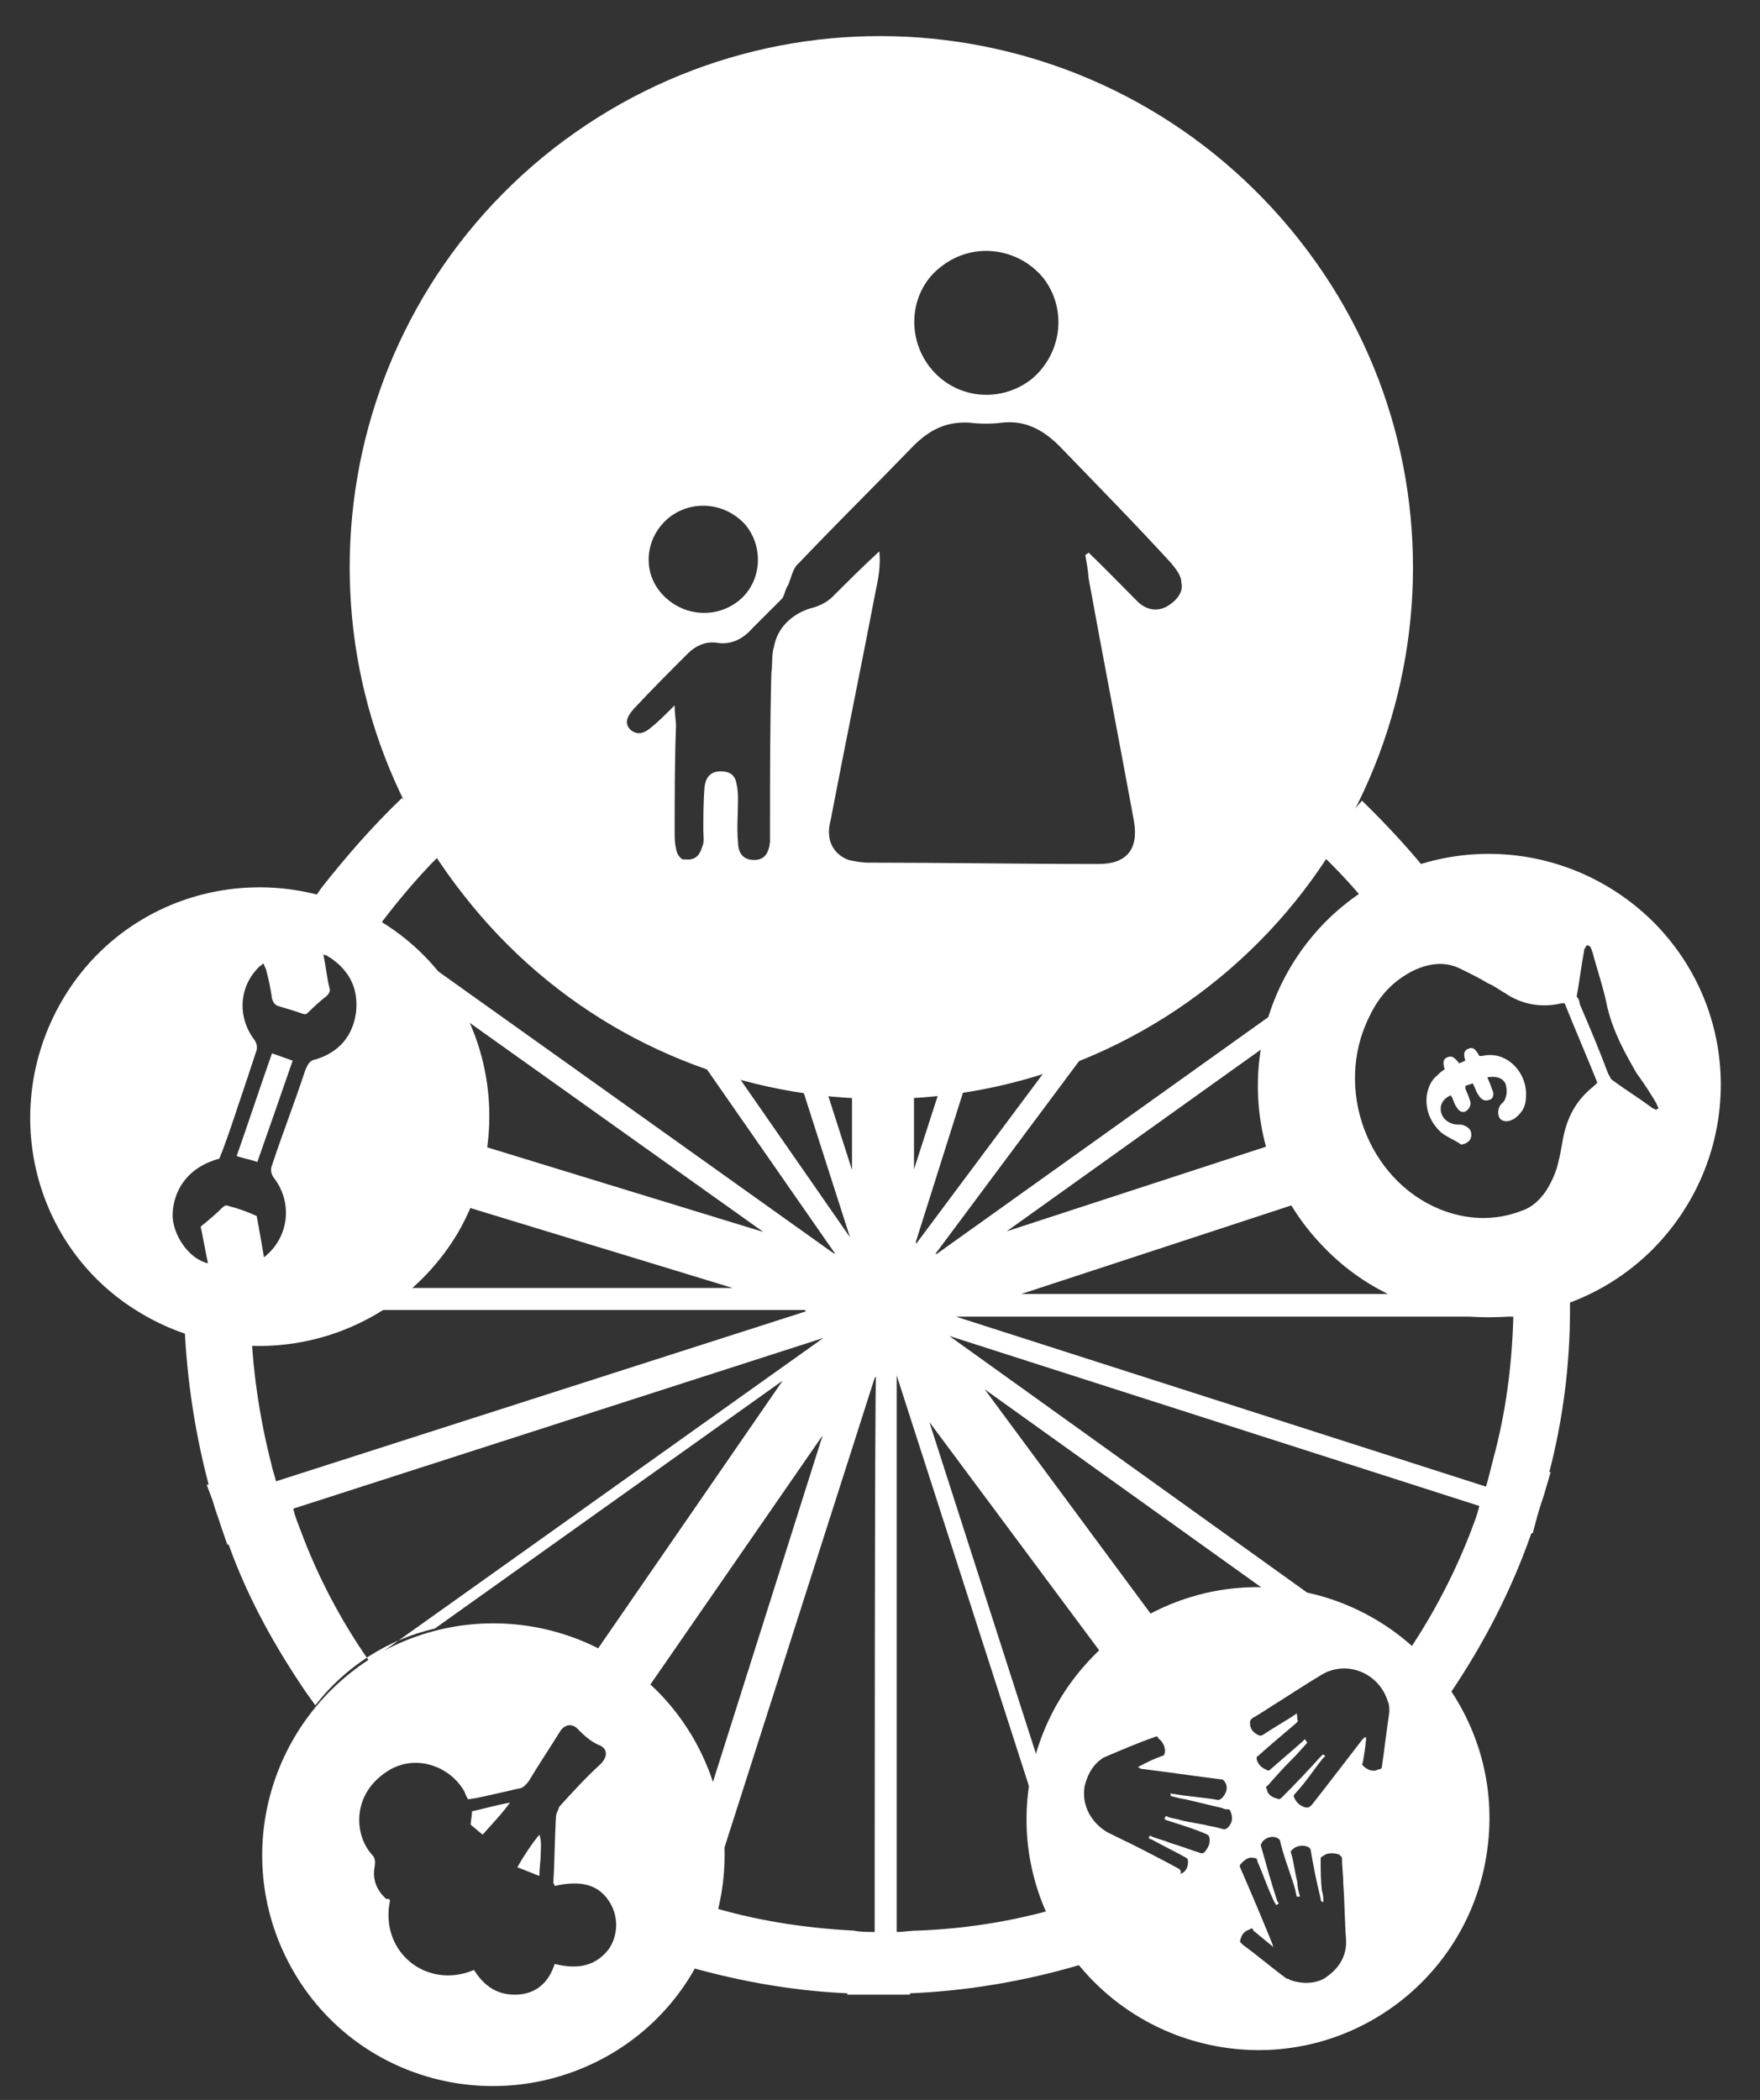 <?xml version="1.0" encoding="utf-8"?>
<!-- Generator: Adobe Illustrator 18.0.0, SVG Export Plug-In . SVG Version: 6.00 Build 0)  -->
<!DOCTYPE svg PUBLIC "-//W3C//DTD SVG 1.1//EN" "http://www.w3.org/Graphics/SVG/1.1/DTD/svg11.dtd">
<svg version="1.1" id="Layer_1" xmlns="http://www.w3.org/2000/svg" xmlns:xlink="http://www.w3.org/1999/xlink" x="0px" y="0px"
	 viewBox="0 0 264 315" enable-background="new 0 0 264 315" xml:space="preserve">
<rect x="0" y="0" width="264" height="315" fill="#333333" stroke="none"/>
<g id="Layer_1_1_">
	<g>
		<path fill="none" d="M221.1,194.1c-9.7-1.1-18.3-6.6-23.4-14.6l-44.5,14.6H221.1z"/>
		<path fill="none" d="M137.6,186.2v0.4l31.5-42.5c-6.4,2.6-13,4.4-20,5.7L137.6,186.2z"/>
		<path fill="none" d="M137.6,175.6l8.1-25.1c-2.7,0.4-5.3,0.5-8.1,0.7V175.6z"/>
		<path fill="none" d="M42.2,220.4c0.2,0.9,0.5,1.6,0.7,2.6l79.5-25.5l-0.2-0.2H46.6c-2.4,0.5-4.9,0.9-7.5,1.1
			C39.1,206,40.2,213.5,42.2,220.4z"/>
		<path fill="none" d="M199.5,245.3l-50.7-36.3l28.7,38.8c4.4-2.2,9.3-3.5,14.5-3.5C194.4,244.4,196.9,244.8,199.5,245.3z"/>
		<path fill="none" d="M169.7,253.4L140.4,214l19.6,61C160.3,266.6,164,258.9,169.7,253.4z"/>
		<path fill="none" d="M57.2,139.9l68.3,48.7l0.4,0.2l-31.3-45c-9.5-4-18.3-9.5-26-16.1C64.4,131.1,60.5,135.3,57.2,139.9z"/>
		<path fill="none" d="M54.3,194.1h56.9l-44.3-13.5C64.2,186.2,59.8,191,54.3,194.1z"/>
		<path fill="none" d="M124.6,216l-27.1,39.2c4.9,5.5,7.9,12.8,8.1,20.7L124.6,216z"/>
		<path fill="none" d="M90.4,249l28.4-41.2L66.6,245c2.4-0.5,4.8-0.9,7.1-0.9C79.8,244.4,85.4,246.1,90.4,249z"/>
		<path fill="none" d="M193.8,170.8c-0.7-2.7-1.1-5.5-1.1-8.2c0-2.7,0.4-5.7,1.1-8.2L151,184.9L193.8,170.8z"/>
		<path fill="none" d="M127.9,185.8l-11.5-35.9c-5.7-0.9-11.2-2.4-16.5-4.2L127.9,185.8z"/>
		<path fill="none" d="M222.8,223c0.4-1.5,0.9-2.9,1.1-4.2c1.6-6.8,2.7-13.9,2.7-21.2h-83.5L222.8,223z"/>
		<path fill="none" d="M128.1,175.6V151c-2.7-0.2-5.5-0.4-8.1-0.7L128.1,175.6z"/>
		<path fill="none" d="M69.9,171.5l45.8,14.1l-50.4-36.1c3.1,4.9,4.9,10.8,4.9,17C70,168.2,70,169.9,69.9,171.5z"/>
		<path fill="none" d="M210.3,249c4.4-6.4,8.2-13.5,11-21.2c0.2-0.5,0.4-1.1,0.5-1.6l-79.5-25.5L210.3,249z"/>
		<path fill="none" d="M197.1,127.1c-6.6,5.7-13.9,10.6-21.8,14.3L140.5,188h0.2l55.3-39.5c2.4-4.9,5.9-9,10.1-12.1
			C203.2,133.3,200.2,130,197.1,127.1z"/>
		<path fill="none" d="M105.9,285.8c7.1,2.2,14.6,3.5,22.2,3.8c1.1,0,2,0.2,3.1,0.2v-83.1l-0.2,0.2L105.9,285.8z"/>
		<path fill="none" d="M45,229.6c2.7,7,6.2,13.5,10.3,19.6l67.9-48.5l-79.5,25.6C44.2,227.4,44.6,228.5,45,229.6z"/>
		<path fill="none" d="M134.5,289.8c1.1,0,2.2,0,3.1-0.2c7.7-0.4,15.4-1.6,22.5-3.8l-25.6-79.5V289.8z"/>
		<path fill="#FFFFFF" d="M197.1,127.1c3.1,2.9,6.2,6.2,8.8,9.5c2.7-2,5.9-3.7,9.2-4.6c-3.3-4.2-7-8.2-10.8-11.9
			C202.1,122.7,199.7,125,197.1,127.1z"/>
		<path fill="#FFFFFF" d="M221.1,194.1h-67.9l44.5-14.6c-1.6-2.7-2.9-5.7-3.8-8.8L151,184.7l42.8-30.6c0.5-1.8,1.1-3.7,2-5.5
			l-55.3,39.5h-0.2l34.8-46.7c-2,0.9-4,1.8-6,2.7l-31.7,42.5v-0.4l11.5-36.4c-1.1,0.2-2.4,0.4-3.7,0.5l-8.1,25.1v-24.4
			c-1.6,0.2-3.3,0.2-4.9,0.2c-1.5,0-2.9,0-4.4-0.2v24.5l-8.1-25.3c-1.1-0.2-2.4-0.4-3.7-0.5l11.5,35.9l-28-40.3
			c-1.8-0.5-3.7-1.5-5.5-2.2l31.3,45l-0.4-0.2l-68.3-48.7c3.3-4.4,7-8.8,11-12.5c-2.6-2.2-4.9-4.4-7.3-7c-4.4,4.2-8.4,8.8-12.1,13.5
			l0,0l-1.1,1.6c0,0.2-0.2,0.2-0.2,0.2l-0.4,0.4c7.3,2.2,13.5,7.1,17.6,13.5l50.4,35.9l-46-14.1c-0.5,3.1-1.5,6.2-2.9,9l44.3,13.5
			H53.2c-2.4,1.5-5.1,2.6-8.1,3.3h75.6l0.2,0.2l-79.5,25.5c-0.2-0.9-0.5-1.6-0.7-2.6c-1.8-7-2.9-14.5-3.1-22c-0.2,0-0.4,0-0.5,0
			c-3.3,0-6.4-0.5-9.5-1.5v0.4l0,0c0.2,9,1.5,17.9,3.7,26.2H31l0.9,2.4c0.4,1.5,0.9,2.7,1.3,4l0.9,2.6h0.2c2.9,8.1,7,15.4,11.7,22.3
			l0,0l1.3,1.8c4.4-5.7,10.8-9.9,17.9-11.5l52.2-37.2l-28.4,41.2c2.7,1.6,5.1,3.7,7.3,6.2l27.1-39.2l-18.9,59.7c0,0.2,0,0.2,0,0.4
			c0,6.8-2.2,13-5.7,18.1h0.2c0.9,0.4,1.6,0.5,2.6,0.9l0.2,0.2l0,0c8.1,2.4,16.5,4,25.3,4.4v0.2h3.1h1.6h1.6h3.1v-0.2
			c9.7-0.4,19.2-2.2,28.2-5.1c-3.7-5.1-5.7-11.5-5.7-18.3c0-0.4,0-0.9,0-1.3l-19.6-61l29.3,39.4c2.2-2.2,4.9-4,7.7-5.5l-28.7-38.8
			l50.7,36.3c7.1,1.6,13.4,5.9,17.8,11.5l0.5-0.9c0-0.2,0.2-0.2,0.2-0.2l0.5-0.9l0,0c5.1-7.5,9.3-15.6,12.3-24.2h0.2l0.7-2.6
			c0.4-1.5,0.9-2.7,1.3-4.2l0.7-2.4h-0.2c2-7.7,3.1-15.9,3.1-24.4l0,0v-3.3l0,0c0-0.7,0-1.5-0.2-2.2c-3.8,1.6-8.1,2.4-12.3,2.4
			C223.3,194.2,222.2,194.2,221.1,194.1z M55.4,249.2c-4.2-6-7.7-12.6-10.3-19.6c-0.4-1.1-0.9-2.2-1.1-3.3l79.5-25.6L55.4,249.2z
			 M131.2,289.8c-1.1,0-2.2,0-3.1-0.2c-7.7-0.4-15.2-1.6-22.2-3.8l25.3-79.1l0.2-0.2C131.2,206.5,131.2,289.8,131.2,289.8z
			 M160.1,285.8c-7.1,2.2-14.6,3.5-22.5,3.8c-1.1,0-2,0.2-3.1,0.2v-83.5L160.1,285.8z M221.3,227.9c-2.7,7.5-6.4,14.6-11,21.2
			l-67.9-48.7l79.5,25.5C221.7,226.7,221.5,227.4,221.3,227.9z M224,218.8c-0.4,1.5-0.7,2.9-1.1,4.2l-79.5-25.5H227
			C226.8,204.7,225.9,211.8,224,218.8z"/>
	</g>
</g>
<g id="bollen">
	<path id="institutional" fill="#FFFFFF" d="M223.1,277.4c2.6-19-10.8-36.4-29.8-39c-19-2.6-36.4,10.8-39,29.8s10.8,36.4,29.8,39
		S220.6,296.4,223.1,277.4z M194.4,257.1c-1.6,1.1-3.3,2-4.9,3.1c-0.4,0.2-0.5,0.2-0.9,0c-0.7-0.4-1.1-0.9-1.1-1.8
		c0-0.4,0.2-0.5,0.4-0.7c0.9-0.5,1.8-1.1,2.9-1.8c2.4-1.5,4.8-3.1,7.3-4.6c3.8-2.4,8.8-0.4,10.1,4c0.2,0.4,0.2,0.9,0.2,1.5
		c-0.4,2.7-0.7,5.3-1.1,8.1c0,0.4-0.2,0.5-0.5,0.5c-0.7,0.4-1.5,0.2-2.2-0.4c-0.2-0.2-0.4-0.4-0.2-0.5c0.2-1.1,0.4-2.4,0.5-3.5
		c0-0.2,0-0.2,0-0.4c0,0,0,0-0.2,0c-0.2,0.2-0.2,0.2-0.4,0.4c-2.4,3.1-4.9,6.4-7.5,9.7c-0.4,0.4-0.5,0.5-1.1,0.4
		c-0.5-0.2-1.1-0.5-1.5-1.3c-0.2-0.4-0.2-0.5,0.2-0.9c1.5-1.6,2.7-3.5,4-5.1c0.2-0.2,0.2-0.2,0.4-0.4c-0.2-0.2-0.4-0.2-0.4-0.2
		c-0.2,0.2-0.2,0.2-0.4,0.4c-1.8,2-3.7,4-5.7,6c-0.2,0.2-0.4,0.4-0.7,0.2c-0.9-0.2-1.5-0.7-1.6-1.5c-0.2-0.2,0-0.4,0.2-0.5
		c1.3-1.5,2.4-2.7,3.7-4c0.7-0.7,1.5-1.6,2.2-2.4c-0.2-0.2-0.2-0.4-0.4-0.5c-0.2,0.2-0.2,0.2-0.4,0.4c-1.5,1.3-3.1,2.7-4.6,4
		c-0.2,0.2-0.4,0.4-0.7,0.2c-0.9-0.4-1.3-0.9-1.5-1.6c0-0.4,0-0.4,0.2-0.5c1.8-1.6,3.8-3.3,5.7-4.9c0.2-0.2,0.4-0.4,0.2-0.5
		C194.6,256.9,194.4,256.9,194.4,257.1z M176.8,280.3c-2.4-1.3-4.9-2.6-7.3-3.8c-1.1-0.5-2.2-1.1-3.3-1.6c-2.6-1.5-4-4.2-3.5-7
		c0.4-1.6,1.1-2.9,2.2-3.8c0.2-0.2,0.4-0.2,0.5-0.4c2.6-1.1,5.1-2.2,7.7-3.1c0.4-0.2,0.5-0.2,0.7,0.2c0.7,0.5,1.1,1.5,0.9,2.2
		c0,0.2-0.2,0.4-0.4,0.4c-1.1,0.4-2.2,0.9-3.3,1.5c-0.2,0-0.2,0.2-0.4,0.2c0.2,0,0.4,0,0.4,0.2c4,0.5,8.1,1.1,12.1,1.6
		c0.4,0,0.5,0.2,0.7,0.5c0.4,0.7,0.2,1.5-0.4,2.2c-0.2,0.2-0.4,0.4-0.7,0.4c-2.2-0.4-4.4-0.5-6.6-0.9c-0.2,0-0.4,0-0.5-0.2
		c0,0.2,0,0.4,0,0.5c0.7,0.2,1.5,0.4,2.2,0.5c1.8,0.4,3.7,0.9,5.5,1.3c0.4,0.2,0.5,0.2,0.9,0.2c0.2,0,0.4,0.2,0.4,0.4
		c0.4,0.9,0.2,1.8-0.5,2.4c-0.2,0.2-0.4,0.2-0.5,0.2c-0.7-0.2-1.5-0.4-2.2-0.5c-1.5-0.4-2.9-0.5-4.4-0.9c-0.5-0.2-1.1-0.2-1.6-0.4
		c-0.2,0-0.4-0.2-0.5-0.2c-0.2,0.2-0.2,0.4-0.2,0.5c0.4,0.2,0.5,0.2,1.1,0.4c1.6,0.5,3.5,1.1,5.1,1.8c0.4,0.2,0.4,0.2,0.5,0.5
		c0.2,0.9-0.2,1.6-0.7,2.2c-0.2,0.2-0.4,0.2-0.5,0.2c-1.6-0.5-3.1-1.1-4.8-1.6c-0.9-0.4-1.6-0.5-2.6-0.9c-0.2-0.2-0.4-0.2-0.5,0.2
		c0.2,0.2,0.4,0.2,0.4,0.2c1.6,0.9,3.5,1.8,5.1,2.7c0.4,0.2,0.4,0.4,0.4,0.7c0,0.9-0.4,1.5-1.1,1.8
		C177.2,280.5,177,280.5,176.8,280.3z M193.5,297c-0.2-0.2-0.4-0.2-0.5-0.2c-2.2-1.6-4.4-3.5-6.6-5.1c-0.2-0.2-0.4-0.4-0.4-0.5
		c0.2-0.9,0.5-1.5,1.5-1.8c0.2-0.2,0.4-0.2,0.5,0.2c0.9,0.7,1.8,1.5,2.7,2.2c0.2,0.2,0.2,0.2,0.4,0.4c-0.2-0.2-0.2-0.4-0.2-0.5
		c-1.5-3.7-3.1-7.5-4.8-11.4c-0.2-0.4-0.2-0.5,0.2-0.9c0.5-0.5,1.1-0.9,1.8-0.7c0.4,0,0.5,0.2,0.5,0.5c0.9,2,1.6,4.2,2.6,6.2
		c0.2,0.2,0.2,0.4,0.2,0.4c0.2-0.2,0.4-0.2,0.4-0.2c0-0.2-0.2-0.4-0.2-0.4c-0.9-2.7-1.6-5.3-2.4-8.1c-0.2-0.4,0-0.5,0.2-0.9
		c0.5-0.5,1.3-0.9,2.2-0.5c0.2,0.2,0.4,0.2,0.4,0.4c0.5,2.2,1.3,4.2,2,6.4c0.2,0.5,0.4,1.5,0.5,2c0.2,0,0.4,0,0.5,0
		c-0.2-0.7-0.4-1.5-0.4-2.2c-0.4-1.5-0.5-2.9-0.9-4.2c-0.2-0.4,0-0.5,0.2-0.7c0.5-0.5,1.5-0.7,2.2-0.4c0.4,0.2,0.4,0.2,0.5,0.5
		c0.4,2.4,0.9,4.9,1.5,7.3c0,0.2,0,0.5,0.4,0.5c0-0.5,0-1.1-0.2-1.6c-0.2-1.6-0.2-3.1-0.2-4.8c0-0.4,0.2-0.4,0.4-0.5
		c0.5-0.5,1.6-0.5,2.4-0.2c0.2,0.2,0.4,0.4,0.4,0.5c0,1.3,0.2,2.7,0.2,4c0.2,2.7,0.2,5.5,0.4,8.1s-1.1,4.6-3.3,6
		C197.3,297.5,195.5,297.7,193.5,297z"/>
	<path id="social" fill="#FFFFFF" d="M181.4,147.9c34.6-27.1,40.8-77.3,13.5-111.9S117.8-4.8,83,22.3
		C48.4,49.4,42.2,99.6,69.5,134.2C96.6,169,146.8,175,181.4,147.9z M141.3,39.9c4.8-3.7,11.5-2.7,15.2,1.8
		c3.7,4.8,2.7,11.5-1.8,15.2c-4.8,3.7-11.5,2.9-15.2-1.8S136.5,43.4,141.3,39.9z M100.4,77.6c3.5-2.7,8.4-2.2,11.4,1.1
		c2.9,3.5,2.4,8.8-1.1,11.5c-3.5,2.7-8.4,2.2-11.4-1.1C96.2,85.7,96.8,80.5,100.4,77.6z M101.4,127.2c-0.2-0.7-0.2-1.6-0.2-2.4
		c0-5.3,0-10.6,0.2-15.9c0-0.9-0.2-1.6-0.2-3.1c-1.5,1.5-2.4,2.4-3.5,3.3c-1.3,1.1-2.2,1.1-3.1,0.4c-0.9-0.9-0.7-1.8,0.4-3.1
		c2.7-2.9,5.5-5.7,8.2-8.4c1.1-1.1,2.6-1.8,4.2-1.6c2.2,0.4,4-0.5,5.5-2.2c1.5-1.5,2.9-2.9,4.4-4.4c0.4-0.5,0.5-1.5,0.9-2
		c0.5-1.1,0.7-2.6,1.6-3.3c5.7-6,11.5-11.7,17.2-17.6c2.4-2.4,4.9-3.7,8.4-3.5c1.6,0.2,3.3,0.2,4.9,0c3.5-0.4,6.2,1.1,8.6,3.5
		c5.7,5.9,11.4,11.7,16.8,17.6c0.7,0.9,1.5,1.8,1.5,2.9c0.4,1.5-0.9,2.9-2.4,3.7c-1.6,0.7-3.1,0.2-4.2-0.9c-2.4-2.4-4.8-4.9-7.3-7.3
		c-0.2,0.2-0.4,0.2-0.5,0.4c0.2,1.1,0.4,2.2,0.5,3.5c2.2,12.1,4.6,24.4,6.8,36.4c0.7,4.2-1.1,6.4-5.3,6.4c-0.2,0-0.2,0-0.4,0
		c-11.4,0-22.7-0.2-34.2-0.2c-0.9,0-2-0.2-2.9-0.4c-2.4-0.9-3.5-3.1-2.7-6c2.2-11.5,4.6-23.1,6.8-34.6c0.4-1.8,0.7-3.7,0.5-5.7
		c-2.4,2.2-4.8,4.6-7,6.8c-0.9,0.9-2.2,1.5-3.5,1.8c-2.7,0.9-4.8,2.9-5.3,5.7c-0.4,1.3-0.2,2.7-0.4,4c-0.2,7.7-0.2,15.6-0.2,23.3
		c0,0.5,0,1.5,0,2c-0.2,1.8-0.9,2.7-2.4,2.7c-1.5,0-2.4-0.9-2.4-2.7c-0.2-2,0-4.2,0-6.2c0-0.7,0-1.6-0.2-2.4c-0.2-1.5-1.1-2-2.4-2
		c-1.5,0-2.2,0.9-2.4,2.2c-0.2,2.2-0.2,4.4-0.2,6.8c0,0.7,0.2,1.6-0.2,2.4c-0.4,1.3-1.1,2-2.6,1.8
		C102.3,129.1,101.5,128.3,101.4,127.2z"/>
	<path id="environmental" fill="#FFFFFF" d="M72.4,275.2c-0.5-0.4-1.1-0.9-1.8-1.5c0-0.5,0.2-1.3,0.2-2c1.8-0.4,3.5-0.9,5.7-1.3
		C75.2,272.2,73.7,273.7,72.4,275.2z M80.9,281.4c0-1.1,0.2-2.2,0.2-3.1s0.2-2-0.2-3.1c-1.3,1.6-2.4,3.3-3.3,4.9
		C78.7,280.5,79.6,280.9,80.9,281.4z M43.9,295.5c-9.5-16.7-3.7-37.7,12.8-47.4c16.7-9.5,37.9-3.8,47.4,12.8
		c9.5,16.7,3.8,37.9-12.8,47.4C74.6,317.8,53.4,312.2,43.9,295.5z M58.5,285.1c-1.6,7.7,5.5,13.4,12.6,10.4c1.5,2.4,3.5,3.8,6.4,3.7
		s4.8-1.8,5.7-4.6c3.7,0.9,6.2,0.2,8.1-2.2c1.5-2.2,1.5-5.1,0-7.3c-1.6-2.4-4.2-3.1-8.1-2.2c0-0.2-0.2-0.4-0.2-0.5
		c0.2-3.3,0.2-6.6,0.4-9.9c0-0.5,0.4-1.1,0.5-1.5c2-2.2,4-4.4,6.2-6.4c1.1-1.1,1.1-2.4-0.4-2.9c-1.1-0.5-2-1.3-2.9-2.2
		c-0.9-1.1-2.2-0.9-2.9,0.4c-1.5,2.4-3.1,4.8-4.6,7.3c-0.4,0.5-0.9,1.1-1.6,1.1c-1.6,0.4-3.1,0.7-4.8,1.1c-0.9,0.2-1.8,0.4-2.7,0.5
		c-0.2-0.4-0.4-0.7-0.5-1.1c-2.2-4-7.7-5.9-11.9-2.9c-5.1,3.5-4.6,9.5-2,12.3c0.5,0.5,0.5,1.1,0.4,1.8c-0.4,2,0.4,3.7,1.8,4.9
		C58.1,284.7,58.5,284.9,58.5,285.1z"/>
	<path id="financial" fill="#FFFFFF" d="M216.2,169.9c-1.6-1.5-2.4-3.3-2.2-5.5c0.2-1.3,0.7-2.4,1.6-3.1c0.4-0.4,0.5-0.5,1.1-0.9
		c-0.2-0.7-0.4-1.5,0.4-1.8c0.9-0.4,1.3,0.4,1.8,0.9c0.4-0.2,0.5-0.2,0.9-0.4c-0.2-0.7-0.4-1.5,0.5-1.8c0.5-0.2,0.9-0.2,1.6,1.1
		c0.2,0,0.4,0,0.4,0c3.8-0.9,6.8,2.6,6.6,6c0,1.5-0.5,2.4-1.6,3.3c-0.7,0.5-1.6,0.7-2.2,0.2c-0.5-0.5-0.5-1.5,0-2.2
		c0.2-0.2,0.4-0.4,0.5-0.5c0.5-0.9,0.5-1.8,0.2-2.7c-0.5-0.9-1.5-1.1-2.7-0.9c0.2,0.5,0.5,1.1,0.7,1.8c0.4,0.7,0.2,1.5-0.5,1.6
		c-0.5,0.2-1.1,0-1.5-0.7c-0.4-0.5-0.5-1.1-0.9-1.8c-0.4,0.2-0.7,0.2-1.1,0.4c0,0.2,0,0.4,0,0.4c0.2,0.5,0.5,1.1,0.7,1.8
		c0.2,0.5,0,1.1-0.5,1.5c-0.5,0.4-1.1,0.2-1.5-0.5c-0.4-0.5-0.5-1.3-0.9-1.8c-0.9,0.4-1.5,1.1-1.5,2c0,0.9,0.5,1.8,1.6,2.2
		c0.4,0.2,0.9,0.2,1.5,0.2c0.9,0.2,1.5,0.7,1.5,1.5s-0.5,1.3-1.5,1.5C218.2,171,217.1,170.6,216.2,169.9z M198.4,186.9
		c-13.4-13.9-12.8-35.7,0.9-49.1c13.9-13.4,35.7-12.8,49.1,0.9c13.4,13.9,12.8,35.7-0.9,49.1C233.6,201.2,211.6,200.8,198.4,186.9z
		 M237,150.7c1.5,3.5,2.9,6.8,4.2,10.3c0.2,0.4,0.4,0.7,0.5,0.9c2,1.5,4,2.7,6,4.2c0.2,0.2,0.5,0.2,0.7,0.4c0.2-0.2,0.2-0.2,0.4-0.2
		c-0.2-0.4-0.2-0.5-0.4-0.9c-0.9-1.5-1.8-2.9-2.9-4.4c-1.8-3.1-3.5-6.2-4.4-9.9c-0.5-2.7-1.5-5.5-2.2-8.2c-0.2-0.4-0.2-1.1-0.9-1.1
		c-0.2,0.4-0.4,0.5-0.4,0.9c-0.4,2.2-0.7,4.6-1.1,6.8C236.9,149.9,236.9,150.3,237,150.7z M216,181.4c4,1.6,8.2,1.8,12.3,0.2
		c1.5-0.5,2.7-1.6,3.7-3.1c0.9-1.5,1.5-2.9,1.8-4.4c0.4-1.5,0.5-2.9,0.9-4.4c0.7-2.7,2-4.9,4.4-6.8c0.2-0.2,0.4-0.4,0.5-0.5
		c-1.6-4-3.3-7.9-4.9-11.9c-0.4,0-0.4,0-0.5,0c-2.9,0.7-5.9,0.2-8.4-1.5c-0.9-0.5-1.6-1.1-2.6-1.5c-1.5-0.9-2.9-1.6-4.6-2.4
		c-2.2-0.9-4.4-0.5-6.4,0.4c-3.1,1.5-5.3,3.8-6.8,7C200,163.3,205.2,177,216,181.4z"/>
	<path id="technical" fill="#FFFFFF" d="M38.6,174.3c-1.1-0.4-2-0.5-3.1-0.9c1.8-5.1,3.5-10.3,5.3-15.4c1.1,0.4,2,0.7,3.1,1.1
		C42.2,164,40.4,169.2,38.6,174.3z M21.5,197.2C5,187.7-0.3,166.6,9.3,150.1s30.6-21.8,47.1-12.3s21.8,30.6,12.3,47.1
		C58.9,201.4,37.8,206.7,21.5,197.2z M31.2,189.5c-0.4-1.8-0.7-3.7-1.1-5.5c1.1-0.9,2.2-1.8,3.3-2.9c0.2-0.2,0.5-0.4,0.9-0.2
		c1.5,0.4,2.9,0.9,4.2,1.5c0.4,2,0.7,4,1.1,6.2c3.7-2.9,4.4-8.1,1.5-11.9c-0.4-0.5-0.5-1.1-0.4-1.6c1.6-4.9,3.5-9.7,5.1-14.6
		c0.4-0.9,0.7-1.5,1.6-1.6c3.5-1.1,5.5-3.5,6-7c0.4-3.5-0.9-6.2-3.8-8.2c-0.4-0.2-0.5-0.4-1.1-0.5c0.4,1.8,0.5,3.3,0.9,4.9
		c0.2,0.5,0,0.9-0.4,1.3c-0.9,0.7-1.8,1.5-2.7,2.4c-0.4,0.4-0.5,0.4-1.1,0.2c-1.1-0.4-2.2-0.7-3.5-1.1c-0.5-0.2-0.7-0.5-0.9-1.1
		c-0.2-1.5-0.5-2.9-0.9-4.4c-0.2-0.4-0.2-0.5-0.4-0.9c-0.2,0.2-0.4,0.4-0.5,0.4c-3.1,2.9-3.5,7.5-0.9,11c0.4,0.5,0.5,1.1,0.4,1.6
		c-0.9,2.7-1.8,5.5-2.7,8.1c-0.9,2.7-1.8,5.5-2.9,8.2c-5.5,1.5-7.1,5.7-7,8.8C26.1,185.6,28.5,188.9,31.2,189.5z"/>
</g>
</svg>
